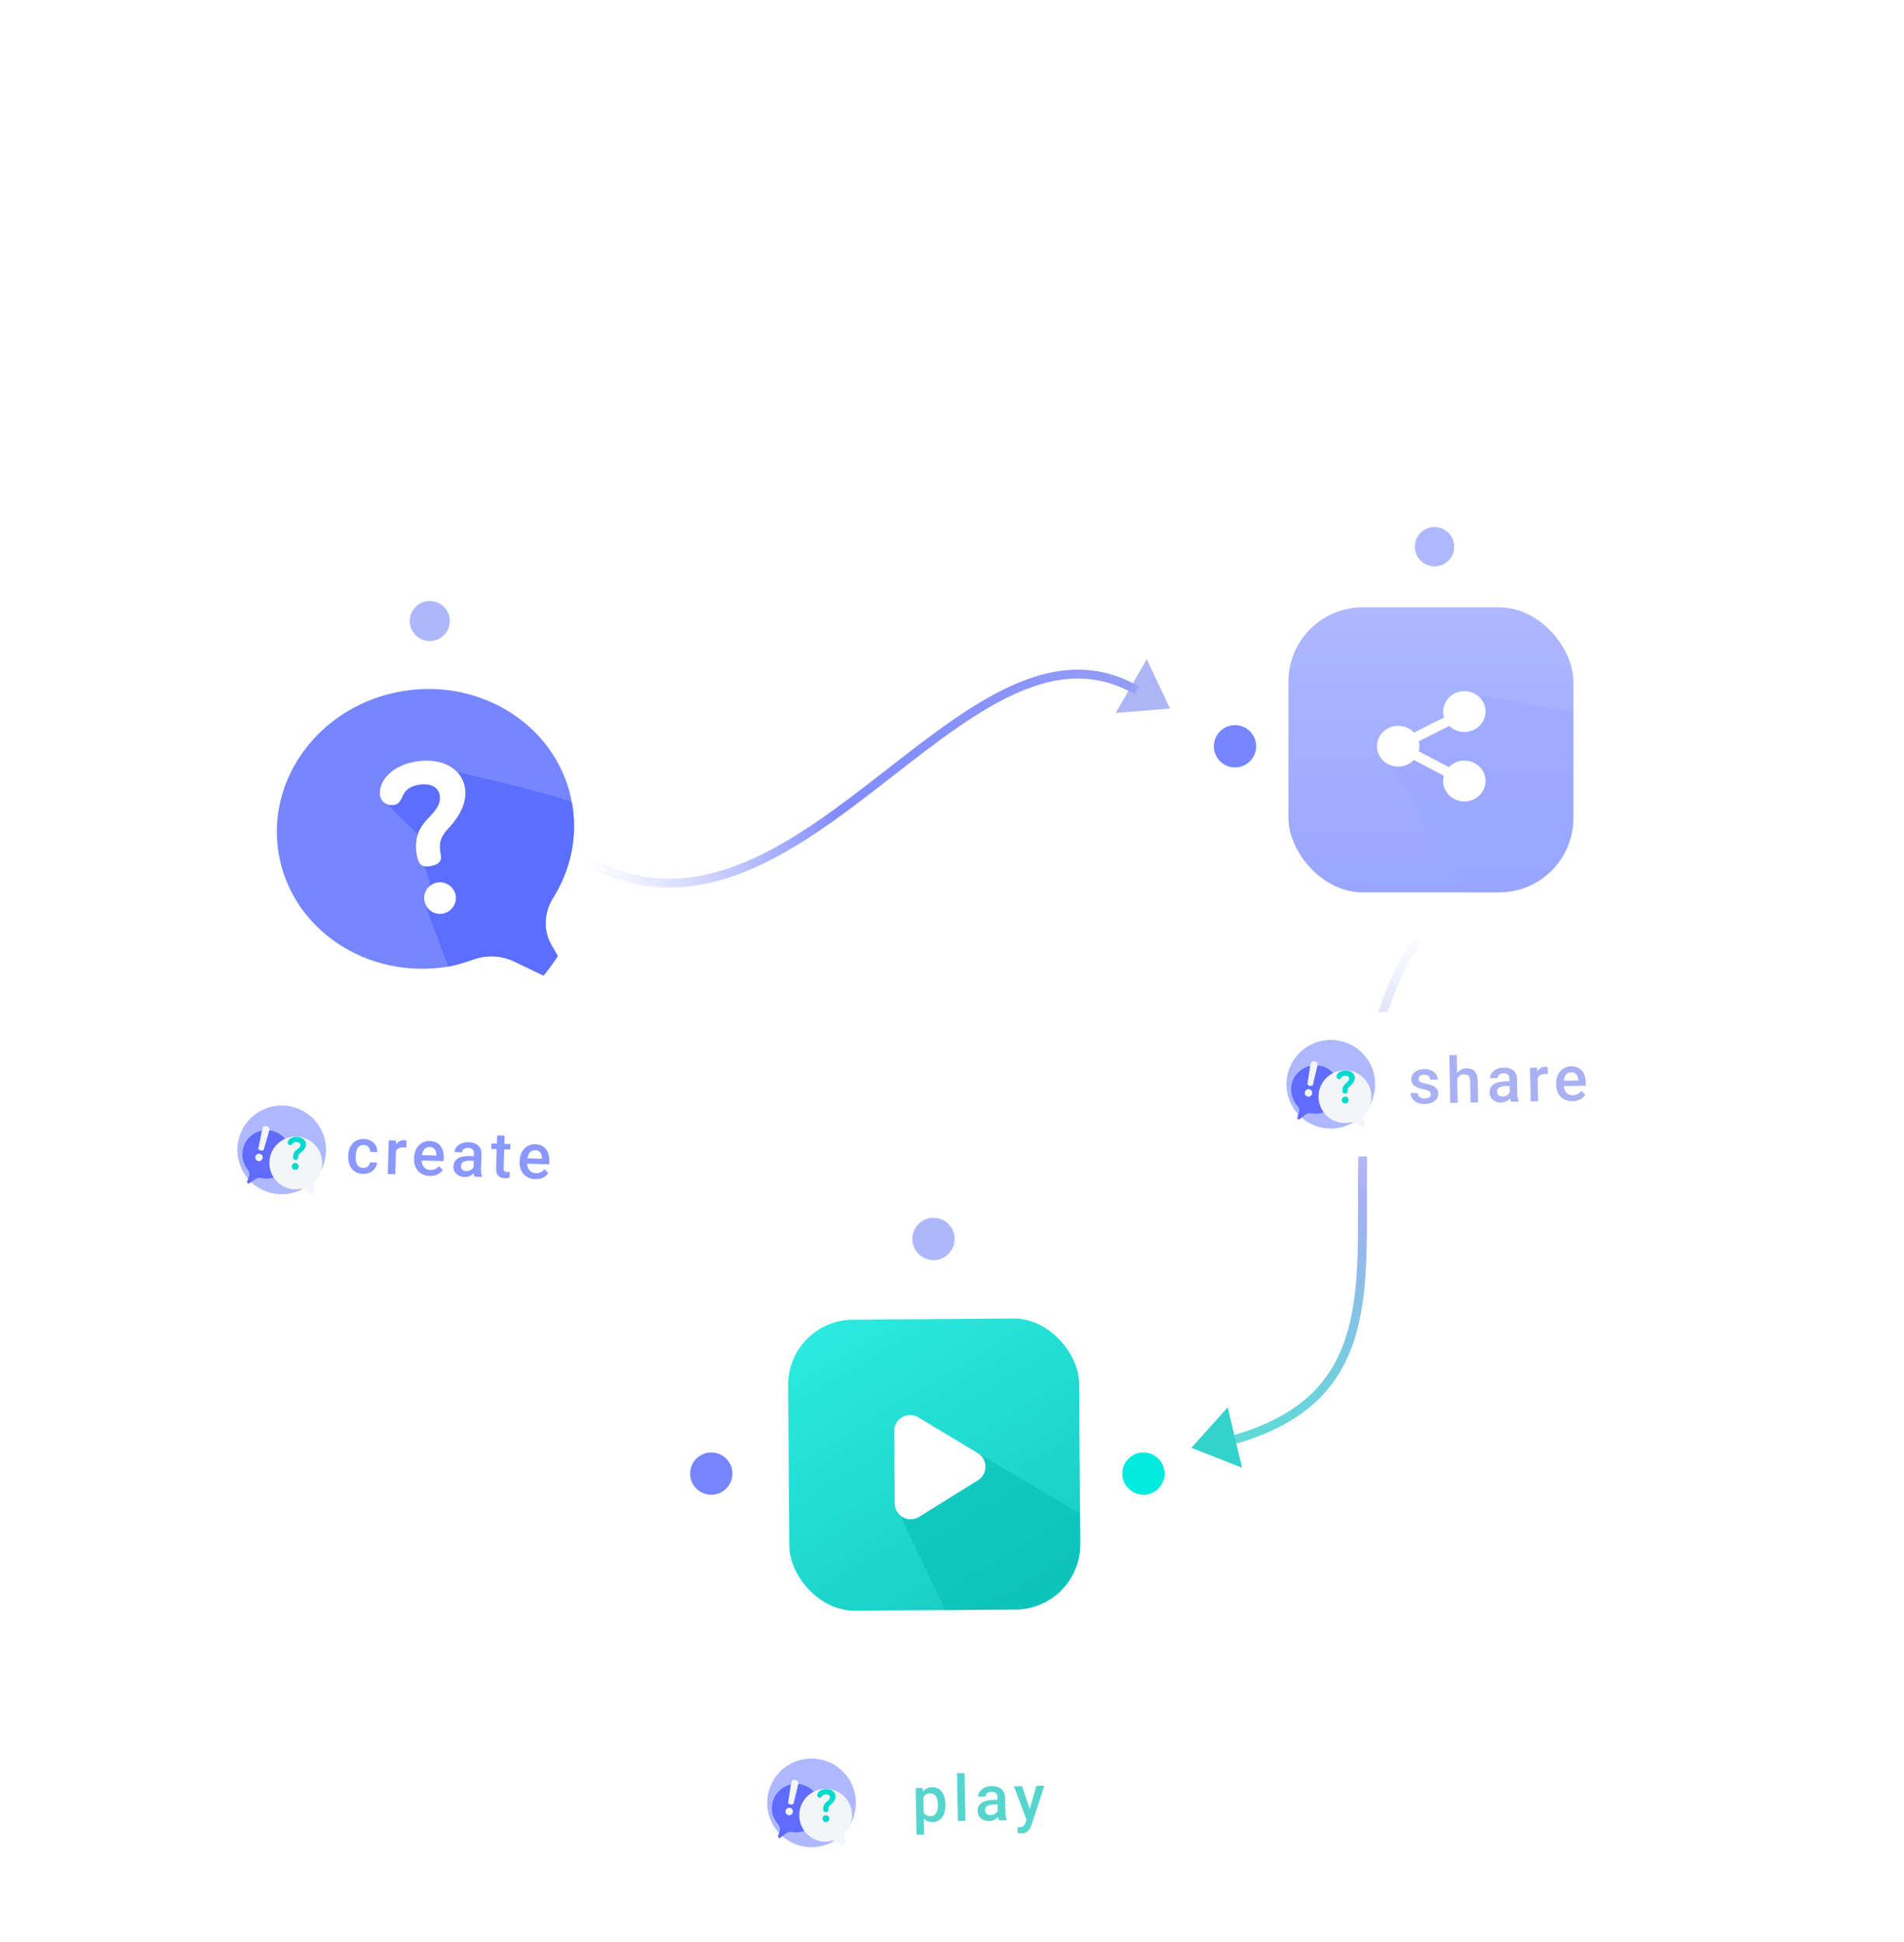 <svg width="309" height="315" viewBox="0 0 309 315" fill="none" xmlns="http://www.w3.org/2000/svg">
<path fill-rule="evenodd" clip-rule="evenodd" d="M89.759 145.675C88.257 148.074 88.139 151 89.537 153.397L90.529 155.098C89.814 156.191 89.041 157.251 88.215 158.274L83.423 155.978C81.401 155.012 79.027 154.889 76.869 155.645C75.478 156.134 73.91 156.622 72.746 156.815C59.585 158.997 47.26 150.762 45.214 138.42C43.168 126.091 52.188 114.304 65.337 112.124C78.496 109.943 90.822 118.178 92.868 130.52C93.766 135.934 92.534 141.241 89.759 145.675Z" fill="#5468FF" fill-opacity="0.8"/>
<path fill-rule="evenodd" clip-rule="evenodd" d="M89.759 145.675C88.257 148.074 88.139 151 89.537 153.397L90.529 155.098C89.814 156.191 89.041 157.251 88.215 158.274L83.423 155.978C81.401 155.012 79.027 154.889 76.869 155.645C75.478 156.134 73.91 156.622 72.746 156.815C68.824 146.409 68.765 146.051 68.765 146.051C69.664 144.82 70.634 144.184 68.297 139.511C70.634 136.238 66.216 134.586 63.157 130.63C69.34 120.649 71.977 130.63 71.977 124.719C92.1 129.391 92.809 130.163 92.809 130.163C93.535 134.242 93.103 138.169 91.744 141.685C91.225 143.027 90.526 144.449 89.759 145.675Z" fill="#5468FF" fill-opacity="0.8"/>
<path fill-rule="evenodd" clip-rule="evenodd" d="M72.739 134.431C71.147 136.147 71.277 137.139 71.561 138.849C71.664 139.473 71.452 140.251 69.825 140.521C68.463 140.747 67.917 140.331 67.633 138.621C67.165 135.794 68.203 134.237 69.03 133.256C69.973 132.153 71.664 130.826 71.37 129.051C71.119 127.539 69.671 127.036 68.01 127.311C64.623 127.872 65.773 130.283 63.98 130.58C63.083 130.728 61.889 130.318 61.677 129.036C61.382 127.261 63.005 124.29 67.489 123.547C71.739 122.842 74.949 124.708 75.461 127.798C75.974 130.888 73.522 133.592 72.739 134.431ZM73.951 145.276C74.174 146.624 73.241 147.995 71.813 148.231C70.386 148.468 69.094 147.466 68.87 146.119C68.641 144.738 69.58 143.4 70.974 143.169C72.369 142.937 73.722 143.895 73.951 145.276Z" fill="white"/>
<path d="M92.9 137.401C92.569 137.179 92.122 137.268 91.9 137.598C91.678 137.929 91.766 138.377 92.097 138.598L92.9 137.401ZM184.86 111.376C177.475 107.112 170.134 108.265 162.844 111.865C155.594 115.445 148.25 121.516 140.796 127.257C133.296 133.033 125.665 138.491 117.72 141.045C109.829 143.58 101.624 143.252 92.9 137.401L92.097 138.598C101.223 144.718 109.892 145.074 118.161 142.417C126.375 139.778 134.187 134.166 141.675 128.399C149.209 122.598 156.397 116.656 163.482 113.157C170.526 109.679 177.324 108.689 184.139 112.624L184.86 111.376Z" fill="url(#paint0_linear_81_5)"/>
<path d="M189.881 114.943L181.07 115.669L186.105 106.949L189.881 114.943Z" fill="#99A4F1" fill-opacity="0.8"/>
<rect x="34.583" y="174.658" width="59.899" height="23.337" transform="rotate(1.735 34.583 174.658)" fill="white"/>
<path fill-rule="evenodd" clip-rule="evenodd" d="M45.496 193.742C49.469 193.863 52.786 190.74 52.907 186.768C53.027 182.796 49.904 179.478 45.932 179.358C41.96 179.237 38.642 182.36 38.522 186.332C38.402 190.304 41.524 193.622 45.496 193.742Z" fill="#AEB8FF"/>
<g filter="url(#filter0_d_81_5)">
<path fill-rule="evenodd" clip-rule="evenodd" d="M43.291 181.489C41.215 181.47 39.466 183.099 39.338 185.171C39.274 186.201 39.61 187.156 40.209 187.893C40.478 188.225 40.544 188.678 40.388 189.076L40.108 189.791C40.017 190.024 40.283 190.233 40.488 190.09L41.425 189.432C41.703 189.236 42.052 189.171 42.384 189.247C42.73 189.326 43.093 189.36 43.469 189.34C45.444 189.237 47.047 187.654 47.178 185.68C47.328 183.42 45.549 181.509 43.291 181.489Z" fill="#5F6CFF"/>
</g>
<g filter="url(#filter1_d_81_5)">
<path fill-rule="evenodd" clip-rule="evenodd" d="M51.211 189.636C50.867 190.027 50.745 190.566 50.905 191.061L51.019 191.413C50.857 191.59 50.686 191.759 50.506 191.919L49.752 191.319C49.434 191.066 49.026 190.958 48.624 191.02C48.365 191.06 48.075 191.094 47.866 191.088C45.502 191.016 43.643 189.041 43.715 186.677C43.786 184.314 45.763 182.453 48.126 182.525C50.49 182.597 52.349 184.571 52.277 186.936C52.246 187.973 51.848 188.914 51.211 189.636Z" fill="#F3F5F9"/>
</g>
<path fill-rule="evenodd" clip-rule="evenodd" d="M42.619 187.922C42.541 188.236 42.203 188.446 41.889 188.367C41.551 188.283 41.367 187.944 41.445 187.63C41.526 187.307 41.846 187.102 42.183 187.186C42.498 187.264 42.699 187.6 42.619 187.922ZM42.836 186.428C42.777 186.666 42.491 186.701 42.307 186.655C42.062 186.594 41.88 186.443 41.939 186.205C42.166 185.292 42.385 183.953 42.612 183.041C42.687 182.742 42.974 182.634 43.289 182.712C43.588 182.787 43.799 183.018 43.725 183.318C43.497 184.23 43.063 185.515 42.836 186.428Z" fill="#F3F5F9"/>
<path fill-rule="evenodd" clip-rule="evenodd" d="M48.813 186.989C48.405 187.289 48.392 187.506 48.38 187.883C48.376 188.021 48.299 188.178 47.944 188.167C47.646 188.158 47.548 188.046 47.56 187.669C47.579 187.046 47.863 186.757 48.079 186.583C48.324 186.387 48.736 186.175 48.748 185.783C48.758 185.45 48.473 185.282 48.111 185.271C47.372 185.248 47.514 185.811 47.123 185.799C46.928 185.793 46.692 185.656 46.701 185.373C46.713 184.982 47.18 184.416 48.158 184.445C49.085 184.473 49.686 185.007 49.665 185.688C49.645 186.369 49.014 186.843 48.813 186.989ZM48.477 189.242C48.468 189.539 48.213 189.793 47.902 189.783C47.59 189.774 47.359 189.506 47.368 189.209C47.377 188.904 47.631 188.658 47.936 188.667C48.24 188.676 48.486 188.938 48.477 189.242Z" fill="#00D9CD"/>
<path opacity="0.7" d="M58.919 189.477C59.118 189.483 59.297 189.45 59.458 189.378C59.621 189.302 59.754 189.195 59.856 189.056C59.961 188.918 60.022 188.757 60.037 188.572L61.182 188.607C61.165 188.96 61.051 189.278 60.841 189.561C60.63 189.844 60.356 190.066 60.018 190.228C59.679 190.386 59.309 190.459 58.905 190.446C58.488 190.434 58.127 190.352 57.822 190.202C57.517 190.048 57.266 189.841 57.068 189.583C56.871 189.325 56.725 189.029 56.631 188.696C56.54 188.364 56.5 188.009 56.511 187.632L56.517 187.456C56.528 187.079 56.589 186.727 56.7 186.401C56.814 186.071 56.978 185.783 57.191 185.537C57.404 185.291 57.667 185.102 57.98 184.97C58.294 184.835 58.658 184.774 59.072 184.786C59.509 184.8 59.889 184.899 60.214 185.084C60.538 185.265 60.79 185.513 60.969 185.828C61.151 186.14 61.24 186.5 61.234 186.907L60.089 186.872C60.085 186.67 60.04 186.487 59.954 186.323C59.872 186.155 59.751 186.02 59.593 185.918C59.438 185.816 59.249 185.761 59.027 185.754C58.782 185.747 58.577 185.791 58.412 185.887C58.248 185.98 58.118 186.111 58.022 186.279C57.926 186.445 57.854 186.633 57.808 186.843C57.764 187.051 57.739 187.267 57.732 187.493L57.727 187.669C57.72 187.894 57.732 188.114 57.763 188.327C57.793 188.54 57.851 188.732 57.937 188.902C58.026 189.07 58.15 189.207 58.308 189.313C58.467 189.415 58.67 189.47 58.919 189.477ZM64.277 186.085L64.143 190.504L62.927 190.467L63.092 185.009L64.253 185.044L64.277 186.085ZM65.979 185.061L65.934 186.191C65.861 186.175 65.781 186.163 65.693 186.153C65.609 186.144 65.525 186.138 65.441 186.136C65.233 186.129 65.049 186.154 64.889 186.21C64.729 186.262 64.594 186.342 64.483 186.45C64.375 186.554 64.29 186.683 64.229 186.836C64.167 186.989 64.128 187.161 64.112 187.353L63.834 187.364C63.844 187.021 63.888 186.705 63.964 186.414C64.04 186.123 64.148 185.869 64.29 185.651C64.434 185.434 64.611 185.266 64.82 185.147C65.032 185.029 65.275 184.974 65.547 184.983C65.621 184.985 65.7 184.994 65.784 185.01C65.871 185.026 65.936 185.043 65.979 185.061ZM69.737 190.775C69.334 190.762 68.971 190.686 68.649 190.545C68.33 190.4 68.06 190.205 67.838 189.96C67.62 189.714 67.456 189.428 67.344 189.102C67.233 188.775 67.183 188.425 67.194 188.052L67.2 187.85C67.213 187.423 67.287 187.038 67.422 186.696C67.557 186.353 67.739 186.062 67.969 185.823C68.198 185.581 68.466 185.399 68.773 185.277C69.079 185.155 69.409 185.1 69.763 185.11C70.153 185.122 70.492 185.198 70.781 185.338C71.069 185.478 71.306 185.67 71.49 185.915C71.678 186.156 71.814 186.441 71.898 186.771C71.986 187.1 72.024 187.461 72.012 187.854L71.996 188.374L67.779 188.246L67.806 187.374L70.822 187.465L70.825 187.369C70.825 187.15 70.787 186.944 70.713 186.75C70.641 186.556 70.526 186.397 70.368 186.275C70.211 186.152 69.997 186.087 69.728 186.079C69.526 186.073 69.345 186.111 69.184 186.193C69.027 186.273 68.894 186.392 68.785 186.55C68.676 186.708 68.589 186.901 68.525 187.128C68.464 187.351 68.43 187.605 68.421 187.887L68.415 188.089C68.408 188.328 68.433 188.551 68.491 188.758C68.552 188.961 68.644 189.141 68.767 189.296C68.891 189.451 69.042 189.575 69.221 189.668C69.4 189.758 69.605 189.806 69.837 189.813C70.13 189.822 70.392 189.771 70.624 189.66C70.857 189.55 71.06 189.389 71.235 189.179L71.857 189.819C71.734 189.987 71.576 190.147 71.383 190.299C71.19 190.448 70.955 190.567 70.68 190.657C70.408 190.746 70.094 190.785 69.737 190.775ZM76.844 189.793L76.923 187.19C76.929 186.995 76.899 186.826 76.832 186.683C76.766 186.539 76.662 186.427 76.519 186.345C76.381 186.263 76.204 186.219 75.988 186.213C75.79 186.207 75.617 186.235 75.471 186.298C75.324 186.361 75.209 186.448 75.124 186.56C75.04 186.672 74.996 186.8 74.992 186.945L73.781 186.908C73.787 186.693 73.846 186.486 73.956 186.288C74.067 186.089 74.224 185.914 74.427 185.762C74.63 185.61 74.871 185.492 75.149 185.41C75.428 185.327 75.739 185.291 76.082 185.302C76.492 185.314 76.853 185.394 77.165 185.542C77.48 185.689 77.724 185.905 77.898 186.19C78.074 186.471 78.156 186.82 78.144 187.237L78.07 189.664C78.062 189.913 78.073 190.137 78.1 190.336C78.131 190.532 78.178 190.704 78.241 190.85L78.239 190.931L76.993 190.893C76.939 190.761 76.899 190.593 76.872 190.39C76.847 190.184 76.838 189.985 76.844 189.793ZM77.088 187.574L77.076 188.326L76.203 188.3C75.978 188.293 75.778 188.309 75.606 188.347C75.433 188.382 75.288 188.438 75.171 188.516C75.055 188.593 74.966 188.688 74.905 188.8C74.844 188.913 74.812 189.042 74.808 189.186C74.803 189.331 74.833 189.465 74.897 189.588C74.96 189.708 75.055 189.803 75.181 189.874C75.31 189.945 75.467 189.984 75.652 189.989C75.901 189.997 76.119 189.953 76.307 189.858C76.499 189.759 76.65 189.638 76.762 189.493C76.875 189.345 76.936 189.204 76.947 189.069L77.324 189.621C77.279 189.758 77.206 189.904 77.104 190.059C77.001 190.214 76.869 190.361 76.707 190.501C76.548 190.638 76.358 190.748 76.136 190.832C75.918 190.916 75.668 190.954 75.385 190.946C75.029 190.935 74.713 190.855 74.439 190.705C74.164 190.552 73.951 190.352 73.8 190.105C73.65 189.855 73.579 189.575 73.588 189.265C73.597 188.976 73.659 188.722 73.773 188.504C73.891 188.282 74.058 188.098 74.274 187.953C74.494 187.809 74.76 187.702 75.072 187.634C75.384 187.563 75.738 187.533 76.135 187.545L77.088 187.574ZM82.831 185.607L82.805 186.495L79.727 186.402L79.754 185.514L82.831 185.607ZM80.683 184.204L81.898 184.241L81.738 189.528C81.733 189.696 81.753 189.826 81.797 189.918C81.845 190.007 81.912 190.068 81.999 190.101C82.085 190.134 82.187 190.152 82.305 190.156C82.389 190.158 82.47 190.156 82.547 190.148C82.625 190.14 82.688 190.132 82.735 190.123L82.712 191.052C82.61 191.079 82.492 191.102 82.356 191.122C82.224 191.141 82.073 191.148 81.901 191.143C81.622 191.135 81.376 191.078 81.164 190.974C80.952 190.867 80.789 190.699 80.674 190.47C80.56 190.241 80.509 189.94 80.52 189.566L80.683 184.204ZM86.868 191.294C86.465 191.281 86.102 191.205 85.78 191.064C85.461 190.919 85.191 190.724 84.969 190.479C84.751 190.233 84.587 189.947 84.475 189.621C84.364 189.294 84.314 188.944 84.325 188.571L84.331 188.369C84.344 187.942 84.418 187.557 84.553 187.215C84.688 186.872 84.87 186.581 85.1 186.342C85.329 186.1 85.597 185.918 85.904 185.796C86.211 185.674 86.54 185.619 86.894 185.629C87.284 185.641 87.623 185.717 87.912 185.857C88.2 185.997 88.437 186.189 88.621 186.434C88.809 186.675 88.945 186.96 89.029 187.29C89.117 187.619 89.155 187.98 89.143 188.373L89.127 188.893L84.91 188.765L84.937 187.893L87.953 187.984L87.956 187.888C87.956 187.669 87.918 187.463 87.844 187.269C87.772 187.075 87.657 186.916 87.499 186.794C87.342 186.671 87.128 186.606 86.859 186.598C86.657 186.592 86.476 186.63 86.315 186.712C86.158 186.792 86.025 186.911 85.916 187.069C85.807 187.227 85.72 187.42 85.656 187.647C85.595 187.87 85.561 188.124 85.552 188.406L85.546 188.608C85.539 188.847 85.564 189.07 85.622 189.277C85.683 189.48 85.775 189.66 85.898 189.815C86.022 189.97 86.173 190.094 86.352 190.187C86.531 190.277 86.736 190.325 86.968 190.332C87.261 190.341 87.523 190.29 87.755 190.179C87.988 190.069 88.191 189.908 88.366 189.698L88.988 190.338C88.865 190.506 88.707 190.666 88.514 190.818C88.321 190.967 88.086 191.086 87.811 191.176C87.539 191.265 87.225 191.304 86.868 191.294Z" fill="#5A6DFF"/>
<rect x="209.099" y="98.527" width="46.242" height="46.242" rx="12.059" fill="url(#paint1_linear_81_5)"/>
<path d="M225.191 123.76L238.542 112.562L255.338 115.577V132.711C255.338 139.371 249.94 144.769 243.28 144.769H238.542L225.191 123.76Z" fill="#99A6FF" fill-opacity="0.5"/>
<path d="M240.853 126.706C240.853 128.395 239.427 129.78 237.649 129.78C235.871 129.78 234.445 128.395 234.445 126.706C234.445 125.017 235.871 123.633 237.649 123.633C239.427 123.633 240.853 125.017 240.853 126.706Z" fill="white" stroke="white" stroke-width="0.475"/>
<path d="M240.853 115.44C240.853 117.129 239.427 118.514 237.649 118.514C235.871 118.514 234.445 117.129 234.445 115.44C234.445 113.751 235.871 112.366 237.649 112.366C239.427 112.366 240.853 113.751 240.853 115.44Z" fill="white" stroke="white" stroke-width="0.475"/>
<path d="M226.9 121.041L237.666 126.69" stroke="white" stroke-width="1.614"/>
<path d="M226.9 121.043L238.258 115.336" stroke="white" stroke-width="1.614"/>
<path d="M230.12 121.06C230.12 122.749 228.694 124.134 226.916 124.134C225.138 124.134 223.712 122.749 223.712 121.06C223.712 119.371 225.138 117.987 226.916 117.987C228.694 117.987 230.12 119.371 230.12 121.06Z" fill="white" stroke="white" stroke-width="0.475"/>
<circle cx="200.43" cy="121.069" r="3.431" fill="#5468FF" fill-opacity="0.8"/>
<path d="M236 88.691C236 90.453 234.571 91.882 232.809 91.882C231.047 91.882 229.618 90.453 229.618 88.691C229.618 86.929 231.047 85.5 232.809 85.5C234.571 85.5 236 86.929 236 88.691Z" fill="#AEB8FF"/>
<circle cx="69.75" cy="100.75" r="3.25" fill="#ADB8FA"/>
<rect x="127.829" y="214.172" width="47.218" height="47.218" rx="10.579" transform="rotate(-0.416 127.829 214.172)" fill="url(#paint2_linear_81_5)" fill-opacity="0.9"/>
<path d="M147.02 247.893C146.343 246.486 145.996 244.945 145.881 243.387C145.556 238.966 144.75 233.594 146.706 231.324C147.958 229.872 150.195 230.742 151.846 231.717L175.276 245.543C175.276 245.541 175.276 245.545 175.276 245.543L175.312 250.468C175.354 256.31 170.652 261.081 164.81 261.123L153.424 261.206L147.02 247.893Z" fill="#05BAB1" fill-opacity="0.5"/>
<path d="M158.677 235.742C160.333 236.738 160.35 239.132 158.709 240.151L149.157 246.086C147.443 247.151 145.224 245.928 145.21 243.91L145.124 232.18C145.11 230.162 147.31 228.907 149.04 229.947L158.677 235.742Z" fill="white"/>
<path d="M193.341 234.89L199.253 228.317L201.572 238.116L193.341 234.89Z" fill="#35D2CC"/>
<path d="M200.299 232.806C199.917 232.918 199.697 233.318 199.808 233.7C199.919 234.082 200.319 234.302 200.702 234.191L200.299 232.806ZM200.702 234.191C210.747 231.266 216.094 226.264 218.881 219.801C221.636 213.409 221.846 205.666 221.846 197.375C221.846 180.704 220.999 161.505 237.025 144.493L235.976 143.504C219.501 160.994 220.404 180.796 220.404 197.375C220.404 205.709 220.177 213.153 217.557 219.23C214.969 225.235 210.003 229.982 200.299 232.806L200.702 234.191Z" fill="url(#paint3_linear_81_5)"/>
<rect x="204.272" y="164.569" width="59.899" height="23.337" transform="rotate(-1.086 204.272 164.569)" fill="white"/>
<path fill-rule="evenodd" clip-rule="evenodd" d="M216.112 183.094C220.085 183.018 223.245 179.736 223.17 175.763C223.095 171.79 219.813 168.63 215.839 168.705C211.866 168.78 208.706 172.062 208.781 176.036C208.857 180.009 212.139 183.169 216.112 183.094Z" fill="#AEB8FF"/>
<g filter="url(#filter2_d_81_5)">
<path fill-rule="evenodd" clip-rule="evenodd" d="M213.306 170.964C211.232 171.047 209.565 172.76 209.539 174.836C209.526 175.867 209.908 176.805 210.542 177.512C210.828 177.83 210.916 178.279 210.78 178.684L210.536 179.412C210.456 179.649 210.732 179.845 210.93 179.692L211.833 178.989C212.102 178.78 212.447 178.697 212.782 178.757C213.131 178.819 213.496 178.835 213.87 178.797C215.838 178.596 217.361 176.937 217.395 174.959C217.433 172.693 215.562 170.872 213.306 170.964Z" fill="#5F6CFF"/>
</g>
<g filter="url(#filter3_d_81_5)">
<path fill-rule="evenodd" clip-rule="evenodd" d="M221.618 178.711C221.293 179.118 221.198 179.663 221.382 180.15L221.513 180.495C221.36 180.68 221.197 180.857 221.026 181.026L220.244 180.464C219.913 180.227 219.5 180.139 219.102 180.22C218.845 180.273 218.558 180.321 218.348 180.325C215.983 180.37 214.029 178.489 213.985 176.124C213.94 173.761 215.823 171.805 218.186 171.76C220.551 171.716 222.505 173.596 222.55 175.962C222.569 177 222.218 177.958 221.618 178.711Z" fill="#F3F5F9"/>
</g>
<path fill-rule="evenodd" clip-rule="evenodd" d="M212.952 177.422C212.889 177.74 212.562 177.965 212.244 177.902C211.903 177.835 211.702 177.505 211.765 177.188C211.829 176.862 212.139 176.641 212.48 176.708C212.798 176.771 213.016 177.096 212.952 177.422ZM213.095 175.919C213.048 176.159 212.764 176.208 212.578 176.172C212.33 176.123 212.14 175.98 212.188 175.74C212.37 174.817 212.523 173.47 212.705 172.547C212.764 172.244 213.046 172.123 213.364 172.185C213.667 172.245 213.889 172.466 213.829 172.768C213.647 173.691 213.277 174.996 213.095 175.919Z" fill="#F3F5F9"/>
<path fill-rule="evenodd" clip-rule="evenodd" d="M219.093 176.185C218.7 176.505 218.697 176.722 218.704 177.099C218.707 177.237 218.637 177.398 218.282 177.404C217.985 177.41 217.881 177.303 217.874 176.926C217.862 176.303 218.132 176.001 218.339 175.815C218.574 175.608 218.976 175.376 218.968 174.984C218.962 174.651 218.669 174.497 218.307 174.504C217.567 174.518 217.737 175.073 217.346 175.08C217.15 175.084 216.909 174.958 216.903 174.675C216.896 174.284 217.334 173.695 218.313 173.677C219.241 173.659 219.866 174.162 219.879 174.844C219.892 175.525 219.286 176.03 219.093 176.185ZM218.867 178.452C218.873 178.749 218.631 179.015 218.32 179.021C218.008 179.027 217.764 178.77 217.758 178.473C217.753 178.169 217.994 177.91 218.299 177.905C218.603 177.899 218.862 178.148 218.867 178.452Z" fill="#00D9CD"/>
<path opacity="0.7" d="M232.221 177.507C232.218 177.386 232.186 177.277 232.124 177.181C232.061 177.081 231.943 176.992 231.77 176.915C231.601 176.837 231.35 176.768 231.019 176.707C230.729 176.649 230.462 176.578 230.218 176.495C229.977 176.409 229.77 176.303 229.596 176.179C229.422 176.054 229.286 175.905 229.189 175.732C229.091 175.559 229.04 175.358 229.036 175.129C229.032 174.907 229.076 174.696 229.17 174.496C229.264 174.296 229.4 174.118 229.579 173.963C229.758 173.808 229.976 173.685 230.233 173.592C230.494 173.5 230.786 173.451 231.109 173.445C231.566 173.436 231.96 173.506 232.289 173.654C232.621 173.8 232.878 174.002 233.058 174.261C233.237 174.516 233.33 174.807 233.337 175.134L232.121 175.157C232.118 175.012 232.078 174.878 232.002 174.755C231.929 174.629 231.819 174.528 231.673 174.454C231.527 174.376 231.345 174.339 231.126 174.343C230.917 174.347 230.745 174.384 230.608 174.454C230.475 174.52 230.375 174.606 230.31 174.712C230.248 174.817 230.218 174.932 230.221 175.057C230.222 175.147 230.241 175.229 230.276 175.303C230.314 175.373 230.376 175.437 230.461 175.496C230.546 175.552 230.662 175.603 230.807 175.651C230.956 175.699 231.142 175.744 231.365 175.787C231.784 175.867 232.144 175.972 232.446 176.105C232.752 176.233 232.987 176.404 233.153 176.616C233.318 176.825 233.404 177.093 233.41 177.419C233.415 177.661 233.367 177.884 233.266 178.088C233.169 178.288 233.025 178.464 232.832 178.616C232.64 178.764 232.408 178.882 232.137 178.968C231.87 179.053 231.568 179.099 231.231 179.106C230.737 179.115 230.316 179.036 229.97 178.867C229.623 178.695 229.358 178.473 229.175 178.201C228.995 177.925 228.902 177.637 228.896 177.338L230.072 177.316C230.089 177.541 230.155 177.72 230.269 177.852C230.386 177.981 230.529 178.074 230.698 178.132C230.871 178.186 231.048 178.211 231.229 178.207C231.448 178.203 231.631 178.171 231.778 178.111C231.925 178.048 232.036 177.965 232.111 177.863C232.187 177.757 232.223 177.638 232.221 177.507ZM236.419 171.153L236.566 178.904L235.355 178.927L235.208 171.176L236.419 171.153ZM236.299 175.976L235.905 175.979C235.901 175.602 235.947 175.253 236.042 174.931C236.14 174.61 236.279 174.329 236.46 174.09C236.644 173.848 236.866 173.66 237.126 173.527C237.386 173.391 237.675 173.32 237.995 173.314C238.264 173.309 238.507 173.341 238.724 173.411C238.944 173.481 239.134 173.597 239.295 173.759C239.457 173.917 239.58 174.127 239.666 174.388C239.755 174.645 239.803 174.961 239.81 175.334L239.876 178.841L238.655 178.864L238.589 175.347C238.584 175.085 238.541 174.877 238.461 174.724C238.384 174.57 238.272 174.461 238.126 174.397C237.98 174.329 237.803 174.297 237.595 174.301C237.376 174.305 237.183 174.353 237.017 174.443C236.854 174.534 236.718 174.656 236.61 174.809C236.502 174.963 236.421 175.139 236.367 175.339C236.317 175.538 236.294 175.751 236.299 175.976ZM245.026 177.648L244.977 175.044C244.973 174.849 244.934 174.682 244.861 174.542C244.788 174.402 244.678 174.295 244.532 174.22C244.389 174.145 244.21 174.11 243.995 174.114C243.796 174.118 243.625 174.155 243.482 174.225C243.339 174.295 243.228 174.388 243.149 174.504C243.071 174.62 243.033 174.75 243.035 174.894L241.824 174.917C241.82 174.702 241.869 174.493 241.969 174.289C242.069 174.085 242.217 173.902 242.413 173.74C242.608 173.578 242.843 173.449 243.117 173.353C243.391 173.257 243.7 173.206 244.043 173.2C244.454 173.192 244.818 173.254 245.137 173.386C245.459 173.518 245.714 173.721 245.901 173.997C246.091 174.27 246.19 174.614 246.198 175.031L246.244 177.458C246.249 177.707 246.27 177.931 246.307 178.129C246.348 178.323 246.403 178.492 246.473 178.635L246.475 178.716L245.228 178.74C245.169 178.61 245.12 178.444 245.083 178.243C245.048 178.038 245.03 177.84 245.026 177.648ZM245.16 175.42L245.185 176.171L244.312 176.188C244.086 176.192 243.888 176.218 243.718 176.265C243.547 176.308 243.405 176.371 243.292 176.454C243.179 176.537 243.095 176.636 243.04 176.752C242.985 176.867 242.959 176.997 242.962 177.142C242.965 177.287 243.001 177.419 243.07 177.539C243.14 177.655 243.239 177.746 243.368 177.811C243.501 177.876 243.66 177.906 243.845 177.903C244.093 177.898 244.309 177.843 244.493 177.739C244.679 177.631 244.825 177.502 244.929 177.352C245.034 177.199 245.089 177.055 245.093 176.92L245.497 177.452C245.459 177.591 245.393 177.74 245.298 177.9C245.204 178.06 245.079 178.214 244.923 178.362C244.771 178.506 244.587 178.626 244.37 178.721C244.156 178.815 243.908 178.866 243.626 178.871C243.269 178.878 242.95 178.813 242.668 178.677C242.386 178.538 242.164 178.348 242.001 178.109C241.838 177.867 241.754 177.591 241.748 177.281C241.743 176.992 241.792 176.735 241.895 176.511C242.002 176.284 242.16 176.092 242.369 175.937C242.581 175.781 242.841 175.662 243.149 175.579C243.457 175.492 243.81 175.445 244.207 175.438L245.16 175.42ZM249.538 174.236L249.622 178.656L248.406 178.679L248.302 173.22L249.463 173.198L249.538 174.236ZM251.188 173.13L251.199 174.26C251.125 174.248 251.044 174.24 250.956 174.235C250.872 174.229 250.788 174.228 250.704 174.229C250.495 174.233 250.312 174.267 250.155 174.33C249.998 174.391 249.867 174.477 249.762 174.59C249.659 174.7 249.581 174.833 249.527 174.989C249.473 175.144 249.442 175.318 249.436 175.51L249.159 175.536C249.152 175.192 249.18 174.874 249.242 174.58C249.303 174.286 249.399 174.027 249.53 173.802C249.663 173.578 249.832 173.401 250.034 173.273C250.241 173.144 250.48 173.078 250.752 173.072C250.826 173.071 250.906 173.076 250.99 173.088C251.078 173.1 251.144 173.114 251.188 173.13ZM255.223 178.651C254.819 178.659 254.453 178.6 254.124 178.475C253.799 178.347 253.519 178.165 253.286 177.931C253.056 177.696 252.877 177.419 252.75 177.098C252.623 176.777 252.556 176.43 252.549 176.057L252.545 175.855C252.537 175.428 252.592 175.04 252.71 174.691C252.828 174.342 252.995 174.043 253.213 173.793C253.43 173.54 253.689 173.345 253.989 173.208C254.289 173.071 254.616 172.999 254.969 172.992C255.359 172.985 255.702 173.044 255.997 173.17C256.292 173.296 256.538 173.476 256.734 173.711C256.934 173.943 257.084 174.221 257.184 174.546C257.288 174.87 257.344 175.229 257.351 175.623L257.361 176.142L253.143 176.222L253.126 175.349L256.143 175.292L256.142 175.196C256.131 174.978 256.083 174.773 255.999 174.583C255.918 174.393 255.795 174.24 255.632 174.126C255.468 174.011 255.252 173.956 254.982 173.961C254.781 173.965 254.601 174.012 254.445 174.103C254.292 174.19 254.165 174.315 254.063 174.479C253.962 174.642 253.885 174.839 253.832 175.068C253.783 175.295 253.761 175.549 253.766 175.832L253.77 176.034C253.774 176.273 253.811 176.494 253.878 176.698C253.95 176.899 254.05 177.073 254.181 177.222C254.312 177.371 254.469 177.488 254.652 177.572C254.835 177.652 255.043 177.691 255.275 177.686C255.568 177.681 255.827 177.617 256.054 177.495C256.28 177.373 256.476 177.202 256.64 176.984L257.292 177.592C257.178 177.766 257.028 177.934 256.843 178.096C256.657 178.254 256.429 178.384 256.159 178.487C255.891 178.59 255.579 178.644 255.223 178.651Z" fill="#8591EF"/>
<g filter="url(#filter4_d_81_5)">
<rect x="120" y="279.155" width="59.899" height="23.337" transform="rotate(-1.086 120 279.155)" fill="white"/>
<path fill-rule="evenodd" clip-rule="evenodd" d="M131.84 297.679C135.813 297.604 138.973 294.322 138.898 290.348C138.822 286.375 135.54 283.215 131.567 283.29C127.594 283.366 124.434 286.648 124.509 290.621C124.584 294.594 127.866 297.754 131.84 297.679Z" fill="#AEB8FF"/>
<g filter="url(#filter5_d_81_5)">
<path fill-rule="evenodd" clip-rule="evenodd" d="M129.034 285.549C126.959 285.633 125.293 287.345 125.266 289.421C125.253 290.453 125.636 291.391 126.27 292.097C126.556 292.415 126.644 292.864 126.508 293.269L126.263 293.998C126.183 294.235 126.46 294.431 126.657 294.277L127.56 293.574C127.829 293.365 128.174 293.283 128.509 293.342C128.859 293.404 129.223 293.42 129.597 293.382C131.565 293.182 133.089 291.522 133.122 289.544C133.161 287.279 131.29 285.458 129.034 285.549Z" fill="#5F6CFF"/>
</g>
<g filter="url(#filter6_d_81_5)">
<path fill-rule="evenodd" clip-rule="evenodd" d="M137.346 293.297C137.021 293.704 136.926 294.248 137.11 294.735L137.241 295.081C137.087 295.265 136.925 295.442 136.754 295.611L135.971 295.049C135.641 294.813 135.227 294.724 134.829 294.806C134.573 294.859 134.285 294.907 134.076 294.911C131.711 294.956 129.757 293.075 129.712 290.71C129.667 288.347 131.55 286.391 133.914 286.346C136.279 286.301 138.232 288.182 138.277 290.547C138.297 291.585 137.946 292.544 137.346 293.297Z" fill="#F3F5F9"/>
</g>
<path fill-rule="evenodd" clip-rule="evenodd" d="M128.679 292.007C128.616 292.325 128.29 292.551 127.972 292.488C127.631 292.421 127.43 292.091 127.493 291.773C127.557 291.447 127.866 291.226 128.208 291.294C128.525 291.356 128.743 291.681 128.679 292.007ZM128.822 290.504C128.775 290.745 128.491 290.794 128.305 290.757C128.057 290.708 127.868 290.566 127.915 290.325C128.097 289.403 128.25 288.055 128.432 287.132C128.492 286.83 128.774 286.708 129.092 286.771C129.394 286.83 129.617 287.051 129.557 287.354C129.375 288.277 129.005 289.582 128.822 290.504Z" fill="#F3F5F9"/>
<path fill-rule="evenodd" clip-rule="evenodd" d="M134.82 290.771C134.427 291.09 134.424 291.308 134.431 291.685C134.434 291.822 134.365 291.983 134.009 291.99C133.712 291.996 133.609 291.889 133.602 291.512C133.59 290.888 133.86 290.586 134.066 290.401C134.302 290.193 134.703 289.961 134.696 289.57C134.69 289.236 134.397 289.082 134.034 289.089C133.295 289.103 133.465 289.658 133.073 289.666C132.878 289.669 132.636 289.543 132.631 289.261C132.623 288.869 133.062 288.281 134.04 288.262C134.968 288.245 135.594 288.748 135.607 289.429C135.62 290.11 135.013 290.615 134.82 290.771ZM134.595 293.038C134.601 293.335 134.359 293.6 134.047 293.606C133.736 293.612 133.491 293.356 133.486 293.059C133.48 292.754 133.722 292.496 134.026 292.49C134.331 292.484 134.589 292.733 134.595 293.038Z" fill="#00D9CD"/>
<path opacity="0.7" d="M149.842 289.124L149.965 295.633L148.749 295.656L148.606 288.097L149.726 288.076L149.842 289.124ZM153.43 290.686L153.432 290.792C153.44 291.189 153.4 291.559 153.312 291.9C153.227 292.238 153.097 292.535 152.92 292.791C152.746 293.043 152.53 293.241 152.27 293.384C152.01 293.527 151.709 293.601 151.366 293.608C151.026 293.614 150.727 293.558 150.469 293.438C150.214 293.315 149.997 293.139 149.818 292.91C149.639 292.681 149.492 292.412 149.378 292.101C149.268 291.787 149.188 291.442 149.137 291.066L149.129 290.657C149.165 290.256 149.232 289.891 149.33 289.563C149.432 289.234 149.568 288.951 149.738 288.712C149.909 288.473 150.119 288.288 150.369 288.155C150.619 288.022 150.912 287.953 151.248 287.946C151.591 287.94 151.897 288.001 152.165 288.131C152.434 288.257 152.661 288.441 152.847 288.683C153.033 288.922 153.175 289.212 153.272 289.554C153.37 289.892 153.422 290.269 153.43 290.686ZM152.216 290.815L152.214 290.709C152.209 290.457 152.181 290.224 152.13 290.009C152.079 289.792 152.001 289.601 151.897 289.438C151.793 289.275 151.661 289.15 151.502 289.062C151.345 288.971 151.157 288.927 150.939 288.932C150.723 288.936 150.539 288.976 150.386 289.053C150.232 289.127 150.105 289.228 150.003 289.358C149.901 289.488 149.823 289.639 149.769 289.812C149.715 289.981 149.678 290.165 149.659 290.364L149.677 291.343C149.722 291.584 149.795 291.805 149.897 292.005C149.998 292.205 150.139 292.364 150.32 292.482C150.503 292.596 150.737 292.651 151.019 292.645C151.238 292.641 151.424 292.59 151.577 292.493C151.73 292.396 151.853 292.264 151.948 292.098C152.045 291.927 152.116 291.733 152.159 291.513C152.202 291.294 152.221 291.061 152.216 290.815ZM156.533 285.656L156.68 293.406L155.459 293.429L155.312 285.679L156.533 285.656ZM161.931 292.211L161.882 289.608C161.878 289.412 161.839 289.245 161.766 289.105C161.693 288.965 161.583 288.858 161.437 288.783C161.294 288.708 161.115 288.673 160.9 288.677C160.701 288.681 160.53 288.718 160.387 288.788C160.244 288.858 160.133 288.951 160.054 289.067C159.976 289.183 159.938 289.313 159.94 289.458L158.729 289.481C158.725 289.265 158.773 289.056 158.874 288.852C158.974 288.648 159.122 288.465 159.318 288.303C159.513 288.142 159.748 288.013 160.022 287.917C160.296 287.82 160.605 287.769 160.948 287.763C161.358 287.755 161.723 287.817 162.042 287.949C162.364 288.081 162.619 288.285 162.806 288.56C162.996 288.833 163.095 289.177 163.103 289.595L163.149 292.022C163.154 292.271 163.175 292.494 163.212 292.692C163.253 292.886 163.308 293.055 163.378 293.198L163.38 293.279L162.133 293.303C162.074 293.173 162.025 293.007 161.988 292.806C161.953 292.601 161.934 292.403 161.931 292.211ZM162.065 289.983L162.09 290.734L161.217 290.751C160.991 290.755 160.793 290.781 160.623 290.828C160.452 290.871 160.31 290.935 160.197 291.018C160.084 291.1 160 291.2 159.945 291.315C159.89 291.431 159.864 291.561 159.867 291.705C159.87 291.85 159.906 291.982 159.975 292.102C160.045 292.218 160.144 292.309 160.273 292.374C160.406 292.439 160.564 292.469 160.749 292.466C160.998 292.461 161.214 292.407 161.398 292.302C161.584 292.194 161.73 292.065 161.834 291.915C161.939 291.762 161.994 291.618 161.998 291.483L162.402 292.016C162.364 292.154 162.298 292.304 162.203 292.464C162.109 292.623 161.984 292.777 161.828 292.925C161.676 293.069 161.492 293.189 161.275 293.284C161.061 293.379 160.813 293.429 160.531 293.434C160.174 293.441 159.855 293.376 159.573 293.24C159.291 293.101 159.069 292.912 158.906 292.672C158.743 292.43 158.659 292.154 158.653 291.844C158.647 291.555 158.696 291.298 158.8 291.074C158.907 290.847 159.065 290.655 159.274 290.5C159.486 290.345 159.746 290.225 160.054 290.142C160.362 290.055 160.715 290.008 161.112 290.001L162.065 289.983ZM166.798 292.619L168.189 287.726L169.491 287.702L167.42 294.035C167.372 294.171 167.31 294.319 167.232 294.478C167.154 294.638 167.051 294.79 166.922 294.933C166.797 295.08 166.64 295.199 166.45 295.291C166.26 295.385 166.028 295.435 165.756 295.44C165.648 295.442 165.544 295.434 165.442 295.416C165.345 295.401 165.252 295.384 165.164 295.365L165.141 294.437C165.175 294.44 165.215 294.442 165.263 294.445C165.313 294.447 165.353 294.448 165.384 294.448C165.586 294.444 165.753 294.415 165.887 294.362C166.021 294.313 166.128 294.233 166.211 294.124C166.296 294.015 166.367 293.869 166.424 293.686L166.798 292.619ZM165.868 287.77L167.242 291.833L167.484 293.111L166.645 293.343L164.556 287.795L165.868 287.77Z" fill="#0EC3BA"/>
</g>
<circle cx="115.431" cy="239.069" r="3.431" fill="#5468FF" fill-opacity="0.8"/>
<circle cx="185.569" cy="239.069" r="3.431" fill="#01EBDE"/>
<circle cx="151.5" cy="201" r="3.431" fill="#ADB8FA"/>
<defs>
<filter id="filter0_d_81_5" x="35.866" y="179.89" width="14.785" height="15.576" filterUnits="userSpaceOnUse" color-interpolation-filters="sRGB">
<feFlood flood-opacity="0" result="BackgroundImageFix"/>
<feColorMatrix in="SourceAlpha" type="matrix" values="0 0 0 0 0 0 0 0 0 0 0 0 0 0 0 0 0 0 127 0" result="hardAlpha"/>
<feOffset dy="1.865"/>
<feGaussianBlur stdDeviation="1.732"/>
<feColorMatrix type="matrix" values="0 0 0 0 0.239 0 0 0 0 0.337 0 0 0 0 0.941 0 0 0 0.29 0"/>
<feBlend mode="normal" in2="BackgroundImageFix" result="effect1_dropShadow_81_5"/>
<feBlend mode="normal" in="SourceGraphic" in2="effect1_dropShadow_81_5" result="shape"/>
</filter>
<filter id="filter1_d_81_5" x="40.249" y="180.924" width="15.495" height="16.324" filterUnits="userSpaceOnUse" color-interpolation-filters="sRGB">
<feFlood flood-opacity="0" result="BackgroundImageFix"/>
<feColorMatrix in="SourceAlpha" type="matrix" values="0 0 0 0 0 0 0 0 0 0 0 0 0 0 0 0 0 0 127 0" result="hardAlpha"/>
<feOffset dy="1.865"/>
<feGaussianBlur stdDeviation="1.732"/>
<feColorMatrix type="matrix" values="0 0 0 0 0.239 0 0 0 0 0.337 0 0 0 0 0.941 0 0 0 0.28 0"/>
<feBlend mode="normal" in2="BackgroundImageFix" result="effect1_dropShadow_81_5"/>
<feBlend mode="normal" in="SourceGraphic" in2="effect1_dropShadow_81_5" result="shape"/>
</filter>
<filter id="filter2_d_81_5" x="206.075" y="169.361" width="14.785" height="15.714" filterUnits="userSpaceOnUse" color-interpolation-filters="sRGB">
<feFlood flood-opacity="0" result="BackgroundImageFix"/>
<feColorMatrix in="SourceAlpha" type="matrix" values="0 0 0 0 0 0 0 0 0 0 0 0 0 0 0 0 0 0 127 0" result="hardAlpha"/>
<feOffset dy="1.865"/>
<feGaussianBlur stdDeviation="1.732"/>
<feColorMatrix type="matrix" values="0 0 0 0 0.239 0 0 0 0 0.337 0 0 0 0 0.941 0 0 0 0.29 0"/>
<feBlend mode="normal" in2="BackgroundImageFix" result="effect1_dropShadow_81_5"/>
<feBlend mode="normal" in="SourceGraphic" in2="effect1_dropShadow_81_5" result="shape"/>
</filter>
<filter id="filter3_d_81_5" x="210.52" y="170.161" width="15.495" height="16.194" filterUnits="userSpaceOnUse" color-interpolation-filters="sRGB">
<feFlood flood-opacity="0" result="BackgroundImageFix"/>
<feColorMatrix in="SourceAlpha" type="matrix" values="0 0 0 0 0 0 0 0 0 0 0 0 0 0 0 0 0 0 127 0" result="hardAlpha"/>
<feOffset dy="1.865"/>
<feGaussianBlur stdDeviation="1.732"/>
<feColorMatrix type="matrix" values="0 0 0 0 0.239 0 0 0 0 0.337 0 0 0 0 0.941 0 0 0 0.28 0"/>
<feBlend mode="normal" in2="BackgroundImageFix" result="effect1_dropShadow_81_5"/>
<feBlend mode="normal" in="SourceGraphic" in2="effect1_dropShadow_81_5" result="shape"/>
</filter>
<filter id="filter4_d_81_5" x="110" y="270.02" width="80.33" height="44.468" filterUnits="userSpaceOnUse" color-interpolation-filters="sRGB">
<feFlood flood-opacity="0" result="BackgroundImageFix"/>
<feColorMatrix in="SourceAlpha" type="matrix" values="0 0 0 0 0 0 0 0 0 0 0 0 0 0 0 0 0 0 127 0" result="hardAlpha"/>
<feOffset dy="2"/>
<feGaussianBlur stdDeviation="5"/>
<feComposite in2="hardAlpha" operator="out"/>
<feColorMatrix type="matrix" values="0 0 0 0 0.373 0 0 0 0 0.424 0 0 0 0 1 0 0 0 0.1 0"/>
<feBlend mode="normal" in2="BackgroundImageFix" result="effect1_dropShadow_81_5"/>
<feBlend mode="normal" in="SourceGraphic" in2="effect1_dropShadow_81_5" result="shape"/>
</filter>
<filter id="filter5_d_81_5" x="121.802" y="283.947" width="14.785" height="15.714" filterUnits="userSpaceOnUse" color-interpolation-filters="sRGB">
<feFlood flood-opacity="0" result="BackgroundImageFix"/>
<feColorMatrix in="SourceAlpha" type="matrix" values="0 0 0 0 0 0 0 0 0 0 0 0 0 0 0 0 0 0 127 0" result="hardAlpha"/>
<feOffset dy="1.865"/>
<feGaussianBlur stdDeviation="1.732"/>
<feColorMatrix type="matrix" values="0 0 0 0 0.239 0 0 0 0 0.337 0 0 0 0 0.941 0 0 0 0.29 0"/>
<feBlend mode="normal" in2="BackgroundImageFix" result="effect1_dropShadow_81_5"/>
<feBlend mode="normal" in="SourceGraphic" in2="effect1_dropShadow_81_5" result="shape"/>
</filter>
<filter id="filter6_d_81_5" x="126.247" y="284.746" width="15.495" height="16.194" filterUnits="userSpaceOnUse" color-interpolation-filters="sRGB">
<feFlood flood-opacity="0" result="BackgroundImageFix"/>
<feColorMatrix in="SourceAlpha" type="matrix" values="0 0 0 0 0 0 0 0 0 0 0 0 0 0 0 0 0 0 127 0" result="hardAlpha"/>
<feOffset dy="1.865"/>
<feGaussianBlur stdDeviation="1.732"/>
<feColorMatrix type="matrix" values="0 0 0 0 0.239 0 0 0 0 0.337 0 0 0 0 0.941 0 0 0 0.28 0"/>
<feBlend mode="normal" in2="BackgroundImageFix" result="effect1_dropShadow_81_5"/>
<feBlend mode="normal" in="SourceGraphic" in2="effect1_dropShadow_81_5" result="shape"/>
</filter>
<linearGradient id="paint0_linear_81_5" x1="94.531" y1="137.658" x2="199.499" y2="116" gradientUnits="userSpaceOnUse">
<stop stop-color="#8796FF" stop-opacity="0"/>
<stop offset="0.385" stop-color="#5F6CFF" stop-opacity="0.78"/>
<stop offset="1" stop-color="#9BA5F2"/>
</linearGradient>
<linearGradient id="paint1_linear_81_5" x1="232.22" y1="98.527" x2="232.22" y2="144.769" gradientUnits="userSpaceOnUse">
<stop stop-color="#AEB8FF"/>
<stop offset="1" stop-color="#99A6FF"/>
</linearGradient>
<linearGradient id="paint2_linear_81_5" x1="135.424" y1="214.018" x2="163.417" y2="261.39" gradientUnits="userSpaceOnUse">
<stop stop-color="#14E8DD"/>
<stop offset="1" stop-color="#00C7BD"/>
</linearGradient>
<linearGradient id="paint3_linear_81_5" x1="219.5" y1="148.999" x2="201.491" y2="235.199" gradientUnits="userSpaceOnUse">
<stop stop-color="#9AA4F1" stop-opacity="0"/>
<stop offset="0.495" stop-color="#9AA4F1" stop-opacity="0.88"/>
<stop offset="1" stop-color="#35D2CC" stop-opacity="0.8"/>
</linearGradient>
</defs>
</svg>
